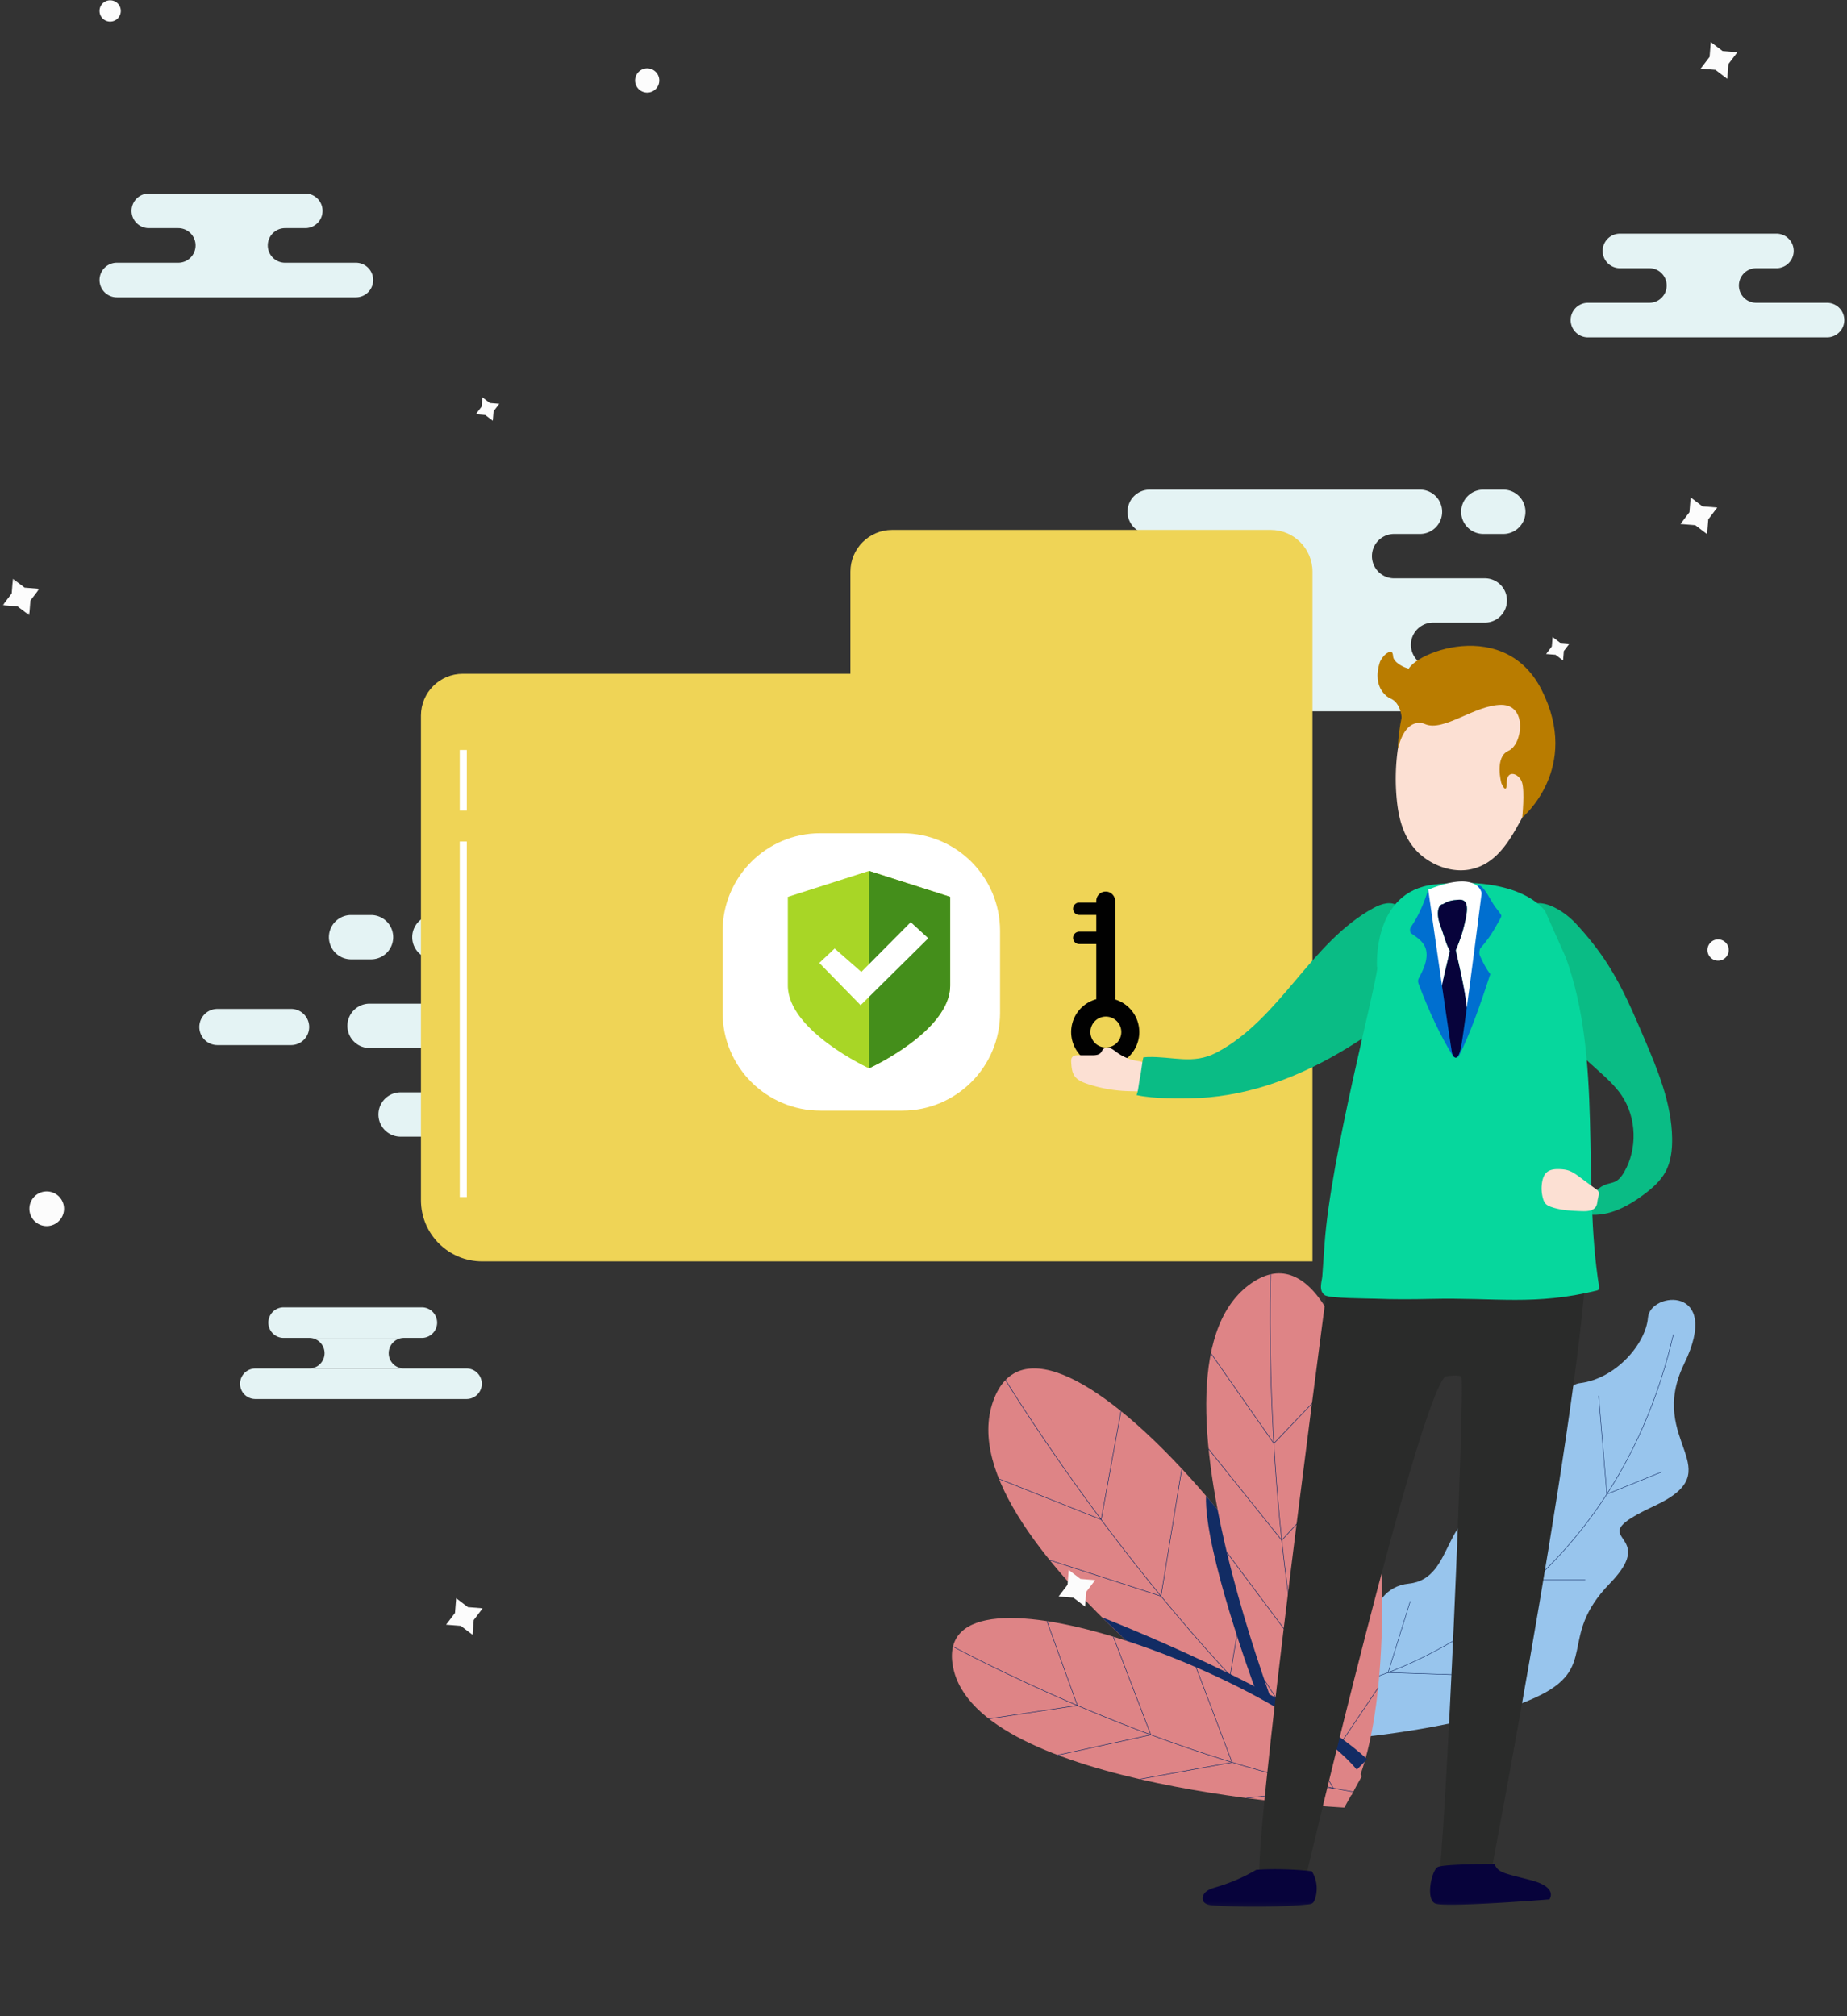<svg width="458" height="500"  xmlns="http://www.w3.org/2000/svg" xmlns:xlink="http://www.w3.org/1999/xlink"><rect width="100%" height="100%" fill="#333333" stroke="none"/><defs><path id="a" d="M0 .191h9.064v9.065H0z"/><path id="c" d="M0 472.793h456.636V0H0z"/></defs><g transform="translate(.692 .077)" fill="none" fill-rule="evenodd"><path d="M338.848 411.311s-1.965-17.454 9.82-18.66c11.786-1.208 7.834-19.477 22.213-18.523 14.38.953 11.213-30.092 20.186-31.195 8.972-1.103 16.362-9.783 16.89-16.264.527-6.478 18.472-8.062 8.972 11.467-9.5 19.528 12.138 26.155-7.388 35.244-19.53 9.091 2.11 5.71-11.084 19.276-13.196 13.566-2.25 20.834-18.44 28.255-16.19 7.42-44.484 9.956-44.484 9.956l3.315-19.556z" fill="#98C5ED"/><path fill="#122C64" d="M373.17 415.74l-29.727-.97.021-.07 5.49-17.704.107.033-5.467 17.634 29.58.964z"/><path d="M337.968 416.644l-.028-.11c.15-.04 15.217-4.06 32.066-16.582 9.895-7.354 18.46-16.16 25.455-26.17 8.743-12.51 15.045-26.952 18.733-42.923l.112.026c-3.692 15.985-10 30.441-18.754 42.967-7.003 10.018-15.575 18.832-25.481 26.194-16.867 12.535-31.952 16.56-32.103 16.598" fill="#122C64"/><path fill="#122C64" d="M397.712 370.545l-2.046-24.436.112-.01 2.034 24.283 13.545-5.489.042.107zM392.397 391.79h-12.51l.009-.066 3.44-21.938.11.019-3.427 21.872h12.378z"/><g fill="#E4F3F4"><path d="M103.908 331.715h-34.27a3.79 3.79 0 1 1 0-7.58h34.27a3.79 3.79 0 0 1 0 7.58M114.993 346.875H62.626a3.79 3.79 0 1 1 0-7.58h52.367a3.79 3.79 0 1 1 0 7.58"/><path d="M95.695 335.506a3.791 3.791 0 0 1 3.79-3.792H76.083a3.792 3.792 0 0 1 0 7.582h23.404c-2.095 0-3.791-1.7-3.791-3.79"/></g><g fill="#E4F3F4"><path d="M183.44 270.816h12.092a5.497 5.497 0 0 1 0 10.992H183.44a5.496 5.496 0 1 1 0-10.992M86.368 226.842h4.946a5.497 5.497 0 0 1 0 10.994h-4.946a5.497 5.497 0 0 1 0-10.994M90.949 248.827h22.49a5.495 5.495 0 1 0 0-10.991h-6.413a5.497 5.497 0 0 1 0-10.994h67.024a5.497 5.497 0 0 1 0 10.994h-9.344a5.496 5.496 0 1 0 0 10.991h19.513a5.497 5.497 0 0 1 0 10.995h-19.513a5.496 5.496 0 1 0 0 10.992l-.021.002h5.097a5.496 5.496 0 0 1 0 10.992H98.643a5.496 5.496 0 1 1 0-10.992h5.14l-.01-.002a5.495 5.495 0 0 0 5.496-5.496 5.495 5.495 0 0 0-5.495-5.496H90.949a5.497 5.497 0 0 1 0-10.994M71.584 259.097H53.218a4.485 4.485 0 0 1 0-8.97h18.366a4.486 4.486 0 0 1 0 8.97"/></g><path d="M452.345 75.02h-17.553a4.29 4.29 0 1 1 0-8.58h5.006a4.29 4.29 0 1 0 0-8.58h-38.791a4.29 4.29 0 0 0 0 8.58h7.294a4.29 4.29 0 0 1 0 8.58h-15.23c-2.37 0-4.29 1.921-4.29 4.29a4.29 4.29 0 0 0 4.29 4.29h59.274a4.29 4.29 0 1 0 0-8.58M87.554 65.083H70a4.29 4.29 0 0 1-4.29-4.29A4.29 4.29 0 0 1 70 56.501h5.004a4.29 4.29 0 1 0 0-8.58H36.216a4.29 4.29 0 1 0 0 8.58h7.293a4.29 4.29 0 1 1 0 8.58h-15.23a4.29 4.29 0 1 0 0 8.58h59.275a4.29 4.29 0 0 0 0-8.58" fill="#E4F3F4"/><g fill="#E4F3F4"><path d="M275.007 165.32h-12.093a5.496 5.496 0 0 0-5.495 5.497 5.496 5.496 0 0 0 5.495 5.498h12.093a5.498 5.498 0 0 0 0-10.994M372.078 121.349h-4.947a5.496 5.496 0 0 0-5.496 5.496 5.495 5.495 0 0 0 5.496 5.496h4.947a5.496 5.496 0 1 0 0-10.992M367.497 143.335h-22.49a5.497 5.497 0 0 1 0-10.994h6.414a5.496 5.496 0 1 0 0-10.992h-67.025a5.496 5.496 0 0 0-5.495 5.496 5.495 5.495 0 0 0 5.495 5.496h9.346a5.496 5.496 0 0 1 5.494 5.498 5.497 5.497 0 0 1-5.494 5.496h-19.514a5.496 5.496 0 1 0 0 10.992h19.514a5.496 5.496 0 0 1 5.494 5.497 5.496 5.496 0 0 1-5.494 5.497h.02-5.097a5.498 5.498 0 1 0 0 10.994h71.136a5.497 5.497 0 1 0 0-10.994h-5.14.012a5.497 5.497 0 1 1 0-10.994h12.824a5.496 5.496 0 1 0 0-10.992"/></g><path d="M326.95 444.585s-94.144-61.38-81.373-97.183c12.772-35.804 87.453 56.222 90.831 91.597l-9.459 5.586z" fill="#DE8486"/><path d="M331.651 441.833c-23.95-20.15-45.256-46.17-58.913-64.452-14.794-19.804-24.047-35.042-24.139-35.192l.109-.067c.091.152 9.341 15.384 24.134 35.185 13.65 18.274 34.95 44.286 58.89 64.43l-.08.096z" fill="#122C64"/><path fill="#122C64" d="M272.41 376.856l-.072-.028-25.32-10.089.046-.117 25.248 10.06 4.907-26.82.125.021zM287.245 395.842l-.07-.023-27.59-8.94.04-.12 27.52 8.916 5.154-31.528.126.02zM304.39 415.547l-.072-.025-26.853-9.715.043-.12 26.78 9.688 5.114-30.473.126.02zM327.082 437.85l-.087-.04-24.354-10.676.05-.117 24.266 10.639.257-24.462h.128z"/><path d="M310.32 418.098s-12.423-33.605-11.961-47.208l4.667 5.542 13.84 43.415.34 2.825-4.793-1.143-2.094-3.431z" fill="#122C64"/><path d="M323.507 444.54s-44.905-103.024-14.558-125.913c30.35-22.889 42.154 95.037 25.53 126.447l-10.972-.534z" fill="#DE8486"/><path d="M328.948 444.826c-8.931-29.997-12.427-63.447-13.788-86.224-1.473-24.677-.825-42.492-.819-42.67l.127.005c-.007.178-.654 17.988.819 42.659 1.36 22.77 4.855 56.207 13.782 86.194l-.121.036z" fill="#122C64"/><path fill="#122C64" d="M315.176 357.982l-.045-.064-15.608-22.345.104-.072 15.564 22.281 18.84-19.708.092.089zM317.133 381.997l-.046-.059-18.135-22.631.1-.08 18.088 22.575 21.637-23.503.094.085zM320.623 407.882l-.047-.062-17.093-22.875.104-.076 17.046 22.813 21.02-22.644.094.086zM327.32 438.986l-.052-.08-14.475-22.307.107-.07 14.423 22.227 13.662-20.294.104.071z"/><path d="M272.57 401.009s47.888 18.576 65.756 35.179l-3.948 3.99-60.506-33.722 4.79.389-6.092-5.836z" fill="#122C64"/><path d="M332.65 448.196s-91.354-4.586-97.044-34.996c-5.69-30.41 84.535 3.698 101.407 27.191l-4.363 7.805z" fill="#DE8486"/><path d="M334.827 444.346c-25.101-4.357-50.746-13.924-67.841-21.182-18.52-7.865-31.27-14.789-31.397-14.859l.06-.11c.127.068 12.873 6.99 31.389 14.852 17.087 7.255 42.723 16.82 67.811 21.174l-.022.125z" fill="#122C64"/><path fill="#122C64" d="M244.544 426.22l-.02-.125 21.864-3.27-7.535-20.858.118-.043 7.588 21.003-.075.011zM261.636 435.232l-.026-.124 22.99-5.004-9.288-24.27.12-.045 9.34 24.408-.072.016zM281.964 441.216l-.023-.125 22.789-4.16-8.887-23.51.119-.046 8.94 23.654-.075.014zM308.406 445.896l-.015-.126 21.405-2.46-9.833-17.292.11-.063 9.93 17.458z"/><path fill="#FCFCFC" d="M388.508 159.508l-1.419 1.87-.186 2.34-1.87-1.42-2.34-.185 1.419-1.87.186-2.34 1.87 1.417zM425.135 125.79l-2.224 2.932-.293 3.67-2.933-2.226-3.669-.29 2.226-2.934.291-3.669 2.934 2.226zM430.131 12.87l-2.224 2.932-.293 3.67-2.932-2.227-3.67-.29 2.227-2.933.29-3.67 2.934 2.227zM361.527 314.399l-1.419 1.87-.186 2.34-1.87-1.419-2.34-.186 1.419-1.87.186-2.341 1.87 1.418zM123.116 100.06l-1.423 1.866-.192 2.34-1.866-1.423-2.34-.191 1.424-1.868.19-2.34 1.868 1.423z"/><g transform="translate(0 143.254)"><mask id="b" fill="#fff"><use xlink:href="#a"/></mask><path fill="#FCFCFC" mask="url(#b)" d="M9.064 2.694L6.852 5.607l-.29 3.649-2.915-2.212L0 6.755 2.213 3.84 2.5.19l2.915 2.212z"/></g><path fill="#FCFCFC" d="M270.88 391.776l-2.212 2.913-.29 3.649-2.915-2.213-3.646-.289 2.212-2.915.288-3.649 2.916 2.213zM118.987 398.772l-2.212 2.912-.29 3.649-2.915-2.213-3.648-.288 2.213-2.916.29-3.649 2.914 2.213zM15.188 299.683a4.296 4.296 0 1 1-8.592 0 4.296 4.296 0 0 1 8.592 0M427.982 235.473a2.637 2.637 0 1 1-5.273.002 2.637 2.637 0 0 1 5.273-.002M29.263 2.637a2.637 2.637 0 1 1-5.275 0 2.637 2.637 0 0 1 5.275 0M162.79 19.88a3.002 3.002 0 1 1-6.005 0 3.002 3.002 0 0 1 6.005 0"/><path d="M114.055 167.022h96.128v-25.32c0-5.723 4.64-10.364 10.364-10.364h93.855c5.723 0 10.363 4.64 10.363 10.365v171.032H118.874c-8.386 0-15.184-6.797-15.184-15.183V177.386c0-5.723 4.64-10.364 10.365-10.364" fill="#EFD456"/><path d="M223.048 275.352h-20.307c-13.39 0-24.245-10.855-24.245-24.245v-20.308c0-13.39 10.854-24.244 24.245-24.244h20.307c13.39 0 24.246 10.854 24.246 24.244v20.308c0 13.39-10.855 24.245-24.246 24.245" fill="#FFF"/><path d="M224.31 234.64c0-6.506-5.273-11.78-11.779-11.78-6.505 0-11.777 5.274-11.777 11.78 0 4.869 2.956 9.048 7.171 10.841l-4.511 10.432h19.21l-4.552-10.88c3.71-1.983 6.238-5.891 6.238-10.393" fill="#021550"/><mask id="d" fill="#fff"><use xlink:href="#c"/></mask><path fill="#FFF" mask="url(#d)" d="M113.316 296.784h1.749v-88.172h-1.749zM113.316 200.943h1.749v-15.032h-1.749z"/><path d="M270.733 253.242a3.83 3.83 0 1 1 5.412 5.415 3.83 3.83 0 0 1-5.412-5.415m8.612 8.6a8.446 8.446 0 0 0-3.522-14.057c.02-.127.033-.255.033-.385l-.038-24.108a2.334 2.334 0 0 0-4.666.004v.457h-4.29a1.534 1.534 0 0 0 0 3.065h4.29v4.161h-4.29a1.534 1.534 0 0 0 0 3.065h4.29v13.365c0 .104.007.205.02.305a8.446 8.446 0 0 0-3.774 14.127 8.446 8.446 0 0 0 11.947 0" fill="#010101" mask="url(#d)"/><path d="M234.919 222.345v21.986c0 6.285-6.18 11.91-11.696 15.677-4.34 2.968-8.265 4.778-8.424 4.847h-.006s-20.128-9.284-20.128-20.524v-21.986l20.134-6.441 20.12 6.44z" fill="#A8D626" mask="url(#d)"/><path d="M214.797 215.903l-.001.001v48.952c.354-.148 20.125-9.288 20.125-20.526v-21.987l-20.124-6.44z" fill="#448E1B" mask="url(#d)"/><path fill="#FFF" mask="url(#d)" d="M202.466 238.731l10.249 10.475 16.777-16.598-4.353-3.991-12.244 12.336-6.62-5.805z"/><path d="M330.218 305.46s-18.596 138.19-18.662 158.69l11.729.574s27.593-117.326 34.431-123.468c0 0 2.83-.47 3.923 0 1.092.472-3.931 118.243-5.754 125.848l12.44.992s25.454-132.572 24.477-161.805c0 0-5.204-14.683-26.967-13.36-21.762 1.322-33.43-2.054-35.617 12.53" fill="#2A2B2A" mask="url(#d)"/><path d="M324.605 463.989c-3.736-.495-10.064-.683-13.82-.341a44.04 44.04 0 0 1-9.654 4.2c-.987.295-2.024.578-2.783 1.222-.758.644-1.129 1.78-.517 2.543.534.666 1.554.794 2.46.857 6.935.475 16.446.459 23.355-.267.414-.044.855-.1 1.17-.348.251-.2.384-.491.49-.779.866-2.312.606-4.951-.7-7.087M369.877 462.186s-12.542-.033-14.06.764c-1.516.797-3.07 8.007-.584 9.04 2.486 1.032 28.274-1.031 28.274-1.031s2.306-2.965-4.612-4.77c-6.918-1.807-8-1.798-9.018-4.003" fill="#07033B" mask="url(#d)"/><path d="M389.953 228.837c3.002 3.217 5.77 6.675 8.143 10.408 3.571 5.62 6.21 11.802 8.833 17.953 3.42 8.023 6.903 16.32 7.02 25.081.038 2.835-.306 5.757-1.646 8.234-1.258 2.327-3.298 4.09-5.39 5.653-4.284 3.2-9.523 5.889-14.7 4.752 1.019-2.911 2.35-6.16 5.178-7.21.852-.317 1.786-.401 2.589-.837.899-.49 1.533-1.369 2.058-2.267 3.347-5.742 3.103-13.49-.599-18.997-1.623-2.413-3.802-4.364-5.951-6.293-5.628-5.05-11.307-10.246-15.21-16.797-3.493-5.857-5.858-13.836-3.89-20.68 2.138-7.424 10.096-2.715 13.565 1" fill="#0ABC85" mask="url(#d)"/><path d="M268.784 268.664c-1.153-.394-2.363-.908-3.055-1.957-.602-.914-.707-2.076-.785-3.18-.037-.5-.054-1.057.25-1.442.35-.44.971-.473 1.52-.472l3.401.01c.81.002 1.74-.054 2.233-.722.157-.215.253-.473.417-.682.414-.52 1.176-.591 1.792-.376.619.214 1.137.657 1.67 1.046a11.902 11.902 0 0 0 5.14 2.143c.412.063.84.11 1.21.315.531.296.864.88 1.073 1.471.524 1.487.42 3.522-.485 4.83-.818 1.187-1.993.896-3.283.886a35.192 35.192 0 0 1-11.098-1.87" fill="#FCE0D3" mask="url(#d)"/><path d="M348.336 241.694l-.976-13.034c-.108-1.417-.28-2.978-1.326-3.94-1.6-1.473-4.172-.686-6.081.351-7.818 4.247-13.716 11.23-19.449 18.031-5.732 6.801-11.695 13.746-19.576 17.872-5.822 3.045-10.85.882-17.087 1.09-.292.012-.645.046-1.036.104-.015.082-.012.156-.035.24-.28 1.07-.538 3.944-.84 5.01-.094.59-.165 1.182-.27 1.77-.123.699-.2 1.621-.526 2.316 4.45.974 10.998.82 13.12.796 6.504-.073 12.983-1.221 19.177-3.182 10.8-3.42 20.72-9.225 29.823-15.968 1.748-1.294 3.535-2.704 4.445-4.68.962-2.084.81-4.488.637-6.776" fill="#0ABC85" mask="url(#d)"/><path d="M352.858 171.212c-4.476 3.78-6.182 9.192-6.927 14.461a52.92 52.92 0 0 0-.258 12.61c.414 4.174 1.393 8.486 4.351 12.02 2.957 3.534 8.316 6.096 13.376 5.312 5.778-.894 9.134-5.511 11.6-9.763 3.57-6.159 6.786-12.72 6.456-19.63-.312-6.544-4.486-11.749-10.108-16.41-5.273-4.372-13.898-2.477-18.49 1.4" fill="#FCE0D3" mask="url(#d)"/><path d="M395.822 319.278c.012-.051.036-.098.025-.158-4.266-26.406.954-56.382-8.279-81.772l-5.121-11.487s-5.83-8.995-27.483-6.588c-15.47 1.718-14.202 20.51-14.202 20.51l.102-.006c-.486 5.483-11.59 47.069-13.102 68.628l-.563 8.007c-.088 1.264-1.042 3.623.681 4.741 1.202.78 10.81.779 12.326.84 4.599.186 9.252.162 13.854.056 16.371-.371 25.88 1.686 41.212-2.076.502-.124.657-.437.55-.695" fill="#06D79D" mask="url(#d)"/><path d="M359.58 257.992c-1.703-6.309-1.652-11.131-2.562-18.168-.841-6.51-1.86-12.913-3.13-19.04-.006-.02-.015-.024-.021-.039-.023-.382-.27-.603-.399-.194-1.198 3.825-2.611 6.86-4.347 9.342-.26.374-.198 1.254.083 1.47.949.73 2.98 1.8 3.624 3.77.896 2.739-.972 5.983-1.777 7.54-.154.299-.115.852 0 1.163 2.562 6.841 5.433 12.99 8.647 18.144.291.465.552-.296.474-.926.089-.17-.512-2.765-.592-3.062M370.458 229.28c-1.263 2.34-2.6 4.176-4.012 5.739-.254.283-.44 1.279-.18 1.88.812 1.874 1.648 3.366 2.587 4.611-2.468 7.54-4.987 14.84-8.007 20.728.883-12.313 1.91-24.584 3.37-36.477.432-3.508.626-7.036 2.2-6.136 1.187.676 2.497 3.564 3.585 5.115.156.223 1.6 1.963 1.594 2.275-.01.488-.993 1.999-1.137 2.266" fill="#006FD0" mask="url(#d)"/><path d="M360.445 236.921c-.041.008-.082.017-.124.022.04-.001.083-.016.124-.022" fill="#FFF" mask="url(#d)"/><path d="M357.032 231.042c-.463-1.383-1.332-3.298-1.139-5.074.133-1.206.65-1.797 1.23-1.814a6.478 6.478 0 0 1 3.063-1.019c.736-.051 2.238-.444 2.714 1.02.445 1.366-.177 3.775-.462 5.008-.494 2.136-1.17 4.05-1.93 5.884-.075.18-.15.34-.226.499l.003.005c.529 2.666 2.109 8.615 2.733 14.289 1.527-11.315 3.69-28.402 3.69-28.402s-.672-5.928-13.24-.886c0 0 1.8 12.683 3.423 23.886.474-2.713 1.18-5.252 1.953-8.732-.728-1.126-1.353-3.293-1.812-4.664" fill="#FFF" mask="url(#d)"/><path d="M360.699 236.853c-.024.007-.04.02-.067.026a.426.426 0 0 0 .067-.026" fill="#FFF" mask="url(#d)"/><path d="M360.59 236.897c.016-.005.027-.013.043-.018a.815.815 0 0 1-.189.042c.049-.009.098-.01.146-.024" fill="#004161" mask="url(#d)"/><path d="M361.701 259.021c.24-1.351.733-4.844 1.317-9.18-.623-5.676-2.204-11.624-2.733-14.29l-.002-.002c.074-.162.15-.323.225-.502.76-1.834 1.436-3.748 1.93-5.885.285-1.232.907-3.64.462-5.008-.476-1.463-1.978-1.07-2.714-1.018a6.467 6.467 0 0 0-3.064 1.019c-.578.017-1.096.607-1.229 1.813-.193 1.775.676 3.69 1.139 5.075.458 1.37 1.084 3.537 1.812 4.664-.773 3.48-1.48 6.018-1.953 8.732 1.255 8.669 2.403 16.45 2.526 16.782.139.374.486 1.021.904 1.008.042-.008.083-.03.123-.048.063-.023.124-.042.189-.1.025-.016.042-.043.066-.062.333-.355.686-1.217 1.002-2.998" fill="#07033B" mask="url(#d)"/><path d="M391.027 291.836c-.874-.648-1.77-1.308-2.804-1.646-.715-.232-1.47-.306-2.22-.331-1.112-.038-2.322.059-3.158.795-.645.571-.953 1.435-1.115 2.281a9.156 9.156 0 0 0 .18 4.16c.136.483.319.968.658 1.337.376.41.906.638 1.43.82 2.415.84 5.015.94 7.569 1.032 1.302.048 2.869-.044 3.514-1.176.232-.405.295-.88.355-1.342.074-.567.452-1.68.289-2.216-.155-.512-.75-.79-1.193-1.119l-3.505-2.595" fill="#FCE0D3" mask="url(#d)"/><path d="M345.931 185.673s-.005-6.585 2.533-13.17c0 0 1.13-3.35 0-5.205-2.442-4.004 23.222-15.822 33.108 3.69 9.886 19.51-4.793 31.677-4.793 31.677s.656-6.428-.048-8.679c-.703-2.25-3.797-3.375-3.797 0 0 3.376-1.34.142-1.34.142s-1.753-6.47 1.762-8.017c3.515-1.545 4.772-11.39-1.762-11.39-6.534 0-14.269 6.75-18.91 4.782 0 0-4.646-2.424-6.753 6.17" fill="#B97C00" mask="url(#d)"/><path d="M346.863 180.468s.834-5.912-2.941-7.405c0 0-4.648-2.18-2.421-9.01 0 0 .867-2.01 2.419-2.469 0 0 .761-.468.84 1.182.08 1.65 4.732 4.574 8.709 2.546l-6.606 15.156z" fill="#B97C00" mask="url(#d)"/></g></svg>
